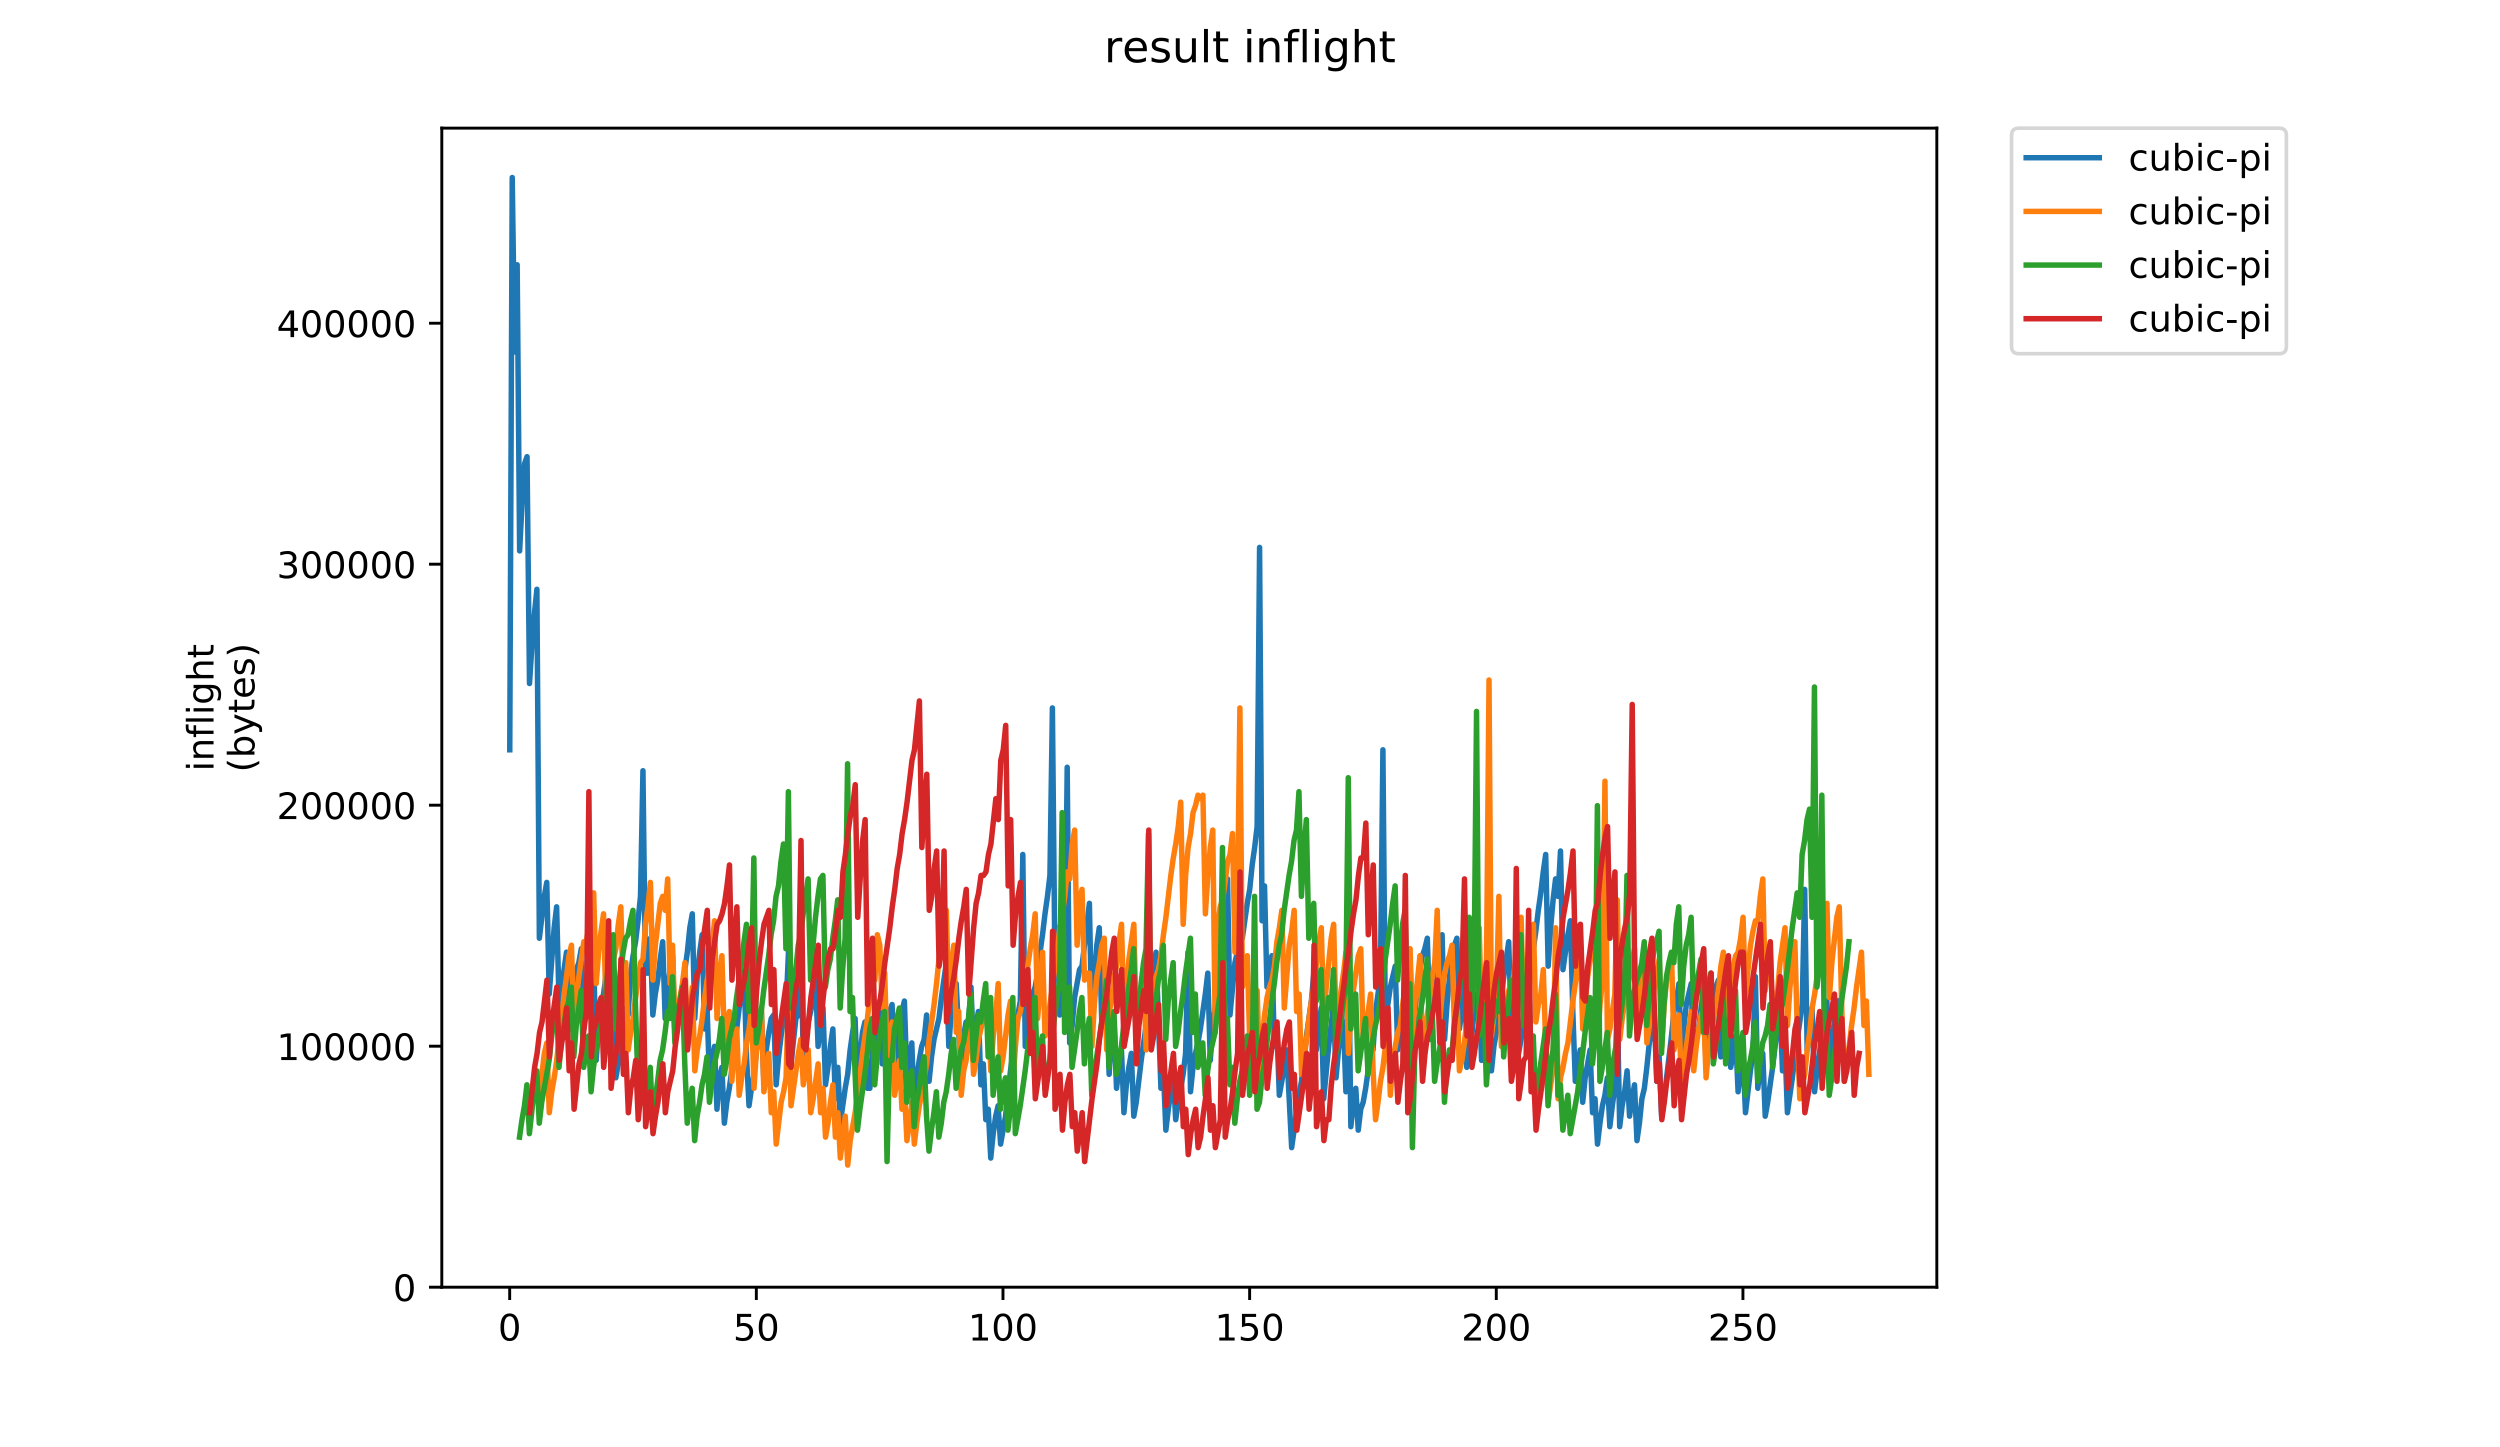<?xml version="1.0" encoding="utf-8" standalone="no"?>
<!DOCTYPE svg PUBLIC "-//W3C//DTD SVG 1.1//EN"
  "http://www.w3.org/Graphics/SVG/1.1/DTD/svg11.dtd">
<!-- Created with matplotlib (https://matplotlib.org/) -->
<svg height="396pt" version="1.1" viewBox="0 0 684 396" width="684pt" xmlns="http://www.w3.org/2000/svg" xmlns:xlink="http://www.w3.org/1999/xlink">
 <defs>
  <style type="text/css">
*{stroke-linecap:butt;stroke-linejoin:round;}
  </style>
 </defs>
 <g id="figure_1">
  <g id="patch_1">
   <path d="M 0 396 
L 684 396 
L 684 0 
L 0 0 
z
" style="fill:#ffffff;"/>
  </g>
  <g id="axes_1">
   <g id="patch_2">
    <path d="M 120.879 352.174 
L 529.913 352.174 
L 529.913 35.062 
L 120.879 35.062 
z
" style="fill:#ffffff;"/>
   </g>
   <g id="matplotlib.axis_1">
    <g id="xtick_1">
     <g id="line2d_1">
      <defs>
       <path d="M 0 0 
L 0 3.5 
" id="m254b271efa" style="stroke:#000000;stroke-width:0.8;"/>
      </defs>
      <g>
       <use style="stroke:#000000;stroke-width:0.8;" x="139.448" xlink:href="#m254b271efa" y="352.174"/>
      </g>
     </g>
     <g id="text_1">
      <!-- 0 -->
      <defs>
       <path d="M 31.781 66.406 
Q 24.172 66.406 20.328 58.906 
Q 16.5 51.422 16.5 36.375 
Q 16.5 21.391 20.328 13.891 
Q 24.172 6.391 31.781 6.391 
Q 39.453 6.391 43.281 13.891 
Q 47.125 21.391 47.125 36.375 
Q 47.125 51.422 43.281 58.906 
Q 39.453 66.406 31.781 66.406 
z
M 31.781 74.219 
Q 44.047 74.219 50.516 64.516 
Q 56.984 54.828 56.984 36.375 
Q 56.984 17.969 50.516 8.266 
Q 44.047 -1.422 31.781 -1.422 
Q 19.531 -1.422 13.062 8.266 
Q 6.594 17.969 6.594 36.375 
Q 6.594 54.828 13.062 64.516 
Q 19.531 74.219 31.781 74.219 
z
" id="DejaVuSans-48"/>
      </defs>
      <g transform="translate(136.267 366.773)scale(0.1 -0.1)">
       <use xlink:href="#DejaVuSans-48"/>
      </g>
     </g>
    </g>
    <g id="xtick_2">
     <g id="line2d_2">
      <g>
       <use style="stroke:#000000;stroke-width:0.8;" x="206.932" xlink:href="#m254b271efa" y="352.174"/>
      </g>
     </g>
     <g id="text_2">
      <!-- 50 -->
      <defs>
       <path d="M 10.797 72.906 
L 49.516 72.906 
L 49.516 64.594 
L 19.828 64.594 
L 19.828 46.734 
Q 21.969 47.469 24.109 47.828 
Q 26.266 48.188 28.422 48.188 
Q 40.625 48.188 47.75 41.5 
Q 54.891 34.812 54.891 23.391 
Q 54.891 11.625 47.562 5.094 
Q 40.234 -1.422 26.906 -1.422 
Q 22.312 -1.422 17.547 -0.641 
Q 12.797 0.141 7.719 1.703 
L 7.719 11.625 
Q 12.109 9.234 16.797 8.062 
Q 21.484 6.891 26.703 6.891 
Q 35.156 6.891 40.078 11.328 
Q 45.016 15.766 45.016 23.391 
Q 45.016 31 40.078 35.438 
Q 35.156 39.891 26.703 39.891 
Q 22.75 39.891 18.812 39.016 
Q 14.891 38.141 10.797 36.281 
z
" id="DejaVuSans-53"/>
      </defs>
      <g transform="translate(200.569 366.773)scale(0.1 -0.1)">
       <use xlink:href="#DejaVuSans-53"/>
       <use x="63.623" xlink:href="#DejaVuSans-48"/>
      </g>
     </g>
    </g>
    <g id="xtick_3">
     <g id="line2d_3">
      <g>
       <use style="stroke:#000000;stroke-width:0.8;" x="274.416" xlink:href="#m254b271efa" y="352.174"/>
      </g>
     </g>
     <g id="text_3">
      <!-- 100 -->
      <defs>
       <path d="M 12.406 8.297 
L 28.516 8.297 
L 28.516 63.922 
L 10.984 60.406 
L 10.984 69.391 
L 28.422 72.906 
L 38.281 72.906 
L 38.281 8.297 
L 54.391 8.297 
L 54.391 0 
L 12.406 0 
z
" id="DejaVuSans-49"/>
      </defs>
      <g transform="translate(264.872 366.773)scale(0.1 -0.1)">
       <use xlink:href="#DejaVuSans-49"/>
       <use x="63.623" xlink:href="#DejaVuSans-48"/>
       <use x="127.246" xlink:href="#DejaVuSans-48"/>
      </g>
     </g>
    </g>
    <g id="xtick_4">
     <g id="line2d_4">
      <g>
       <use style="stroke:#000000;stroke-width:0.8;" x="341.9" xlink:href="#m254b271efa" y="352.174"/>
      </g>
     </g>
     <g id="text_4">
      <!-- 150 -->
      <g transform="translate(332.356 366.773)scale(0.1 -0.1)">
       <use xlink:href="#DejaVuSans-49"/>
       <use x="63.623" xlink:href="#DejaVuSans-53"/>
       <use x="127.246" xlink:href="#DejaVuSans-48"/>
      </g>
     </g>
    </g>
    <g id="xtick_5">
     <g id="line2d_5">
      <g>
       <use style="stroke:#000000;stroke-width:0.8;" x="409.383" xlink:href="#m254b271efa" y="352.174"/>
      </g>
     </g>
     <g id="text_5">
      <!-- 200 -->
      <defs>
       <path d="M 19.188 8.297 
L 53.609 8.297 
L 53.609 0 
L 7.328 0 
L 7.328 8.297 
Q 12.938 14.109 22.625 23.891 
Q 32.328 33.688 34.812 36.531 
Q 39.547 41.844 41.422 45.531 
Q 43.312 49.219 43.312 52.781 
Q 43.312 58.594 39.234 62.25 
Q 35.156 65.922 28.609 65.922 
Q 23.969 65.922 18.812 64.312 
Q 13.672 62.703 7.812 59.422 
L 7.812 69.391 
Q 13.766 71.781 18.938 73 
Q 24.125 74.219 28.422 74.219 
Q 39.75 74.219 46.484 68.547 
Q 53.219 62.891 53.219 53.422 
Q 53.219 48.922 51.531 44.891 
Q 49.859 40.875 45.406 35.406 
Q 44.188 33.984 37.641 27.219 
Q 31.109 20.453 19.188 8.297 
z
" id="DejaVuSans-50"/>
      </defs>
      <g transform="translate(399.84 366.773)scale(0.1 -0.1)">
       <use xlink:href="#DejaVuSans-50"/>
       <use x="63.623" xlink:href="#DejaVuSans-48"/>
       <use x="127.246" xlink:href="#DejaVuSans-48"/>
      </g>
     </g>
    </g>
    <g id="xtick_6">
     <g id="line2d_6">
      <g>
       <use style="stroke:#000000;stroke-width:0.8;" x="476.867" xlink:href="#m254b271efa" y="352.174"/>
      </g>
     </g>
     <g id="text_6">
      <!-- 250 -->
      <g transform="translate(467.324 366.773)scale(0.1 -0.1)">
       <use xlink:href="#DejaVuSans-50"/>
       <use x="63.623" xlink:href="#DejaVuSans-53"/>
       <use x="127.246" xlink:href="#DejaVuSans-48"/>
      </g>
     </g>
    </g>
   </g>
   <g id="matplotlib.axis_2">
    <g id="ytick_1">
     <g id="line2d_7">
      <defs>
       <path d="M 0 0 
L -3.5 0 
" id="m8aad79e1a0" style="stroke:#000000;stroke-width:0.8;"/>
      </defs>
      <g>
       <use style="stroke:#000000;stroke-width:0.8;" x="120.879" xlink:href="#m8aad79e1a0" y="352.174"/>
      </g>
     </g>
     <g id="text_7">
      <!-- 0 -->
      <g transform="translate(107.516 355.973)scale(0.1 -0.1)">
       <use xlink:href="#DejaVuSans-48"/>
      </g>
     </g>
    </g>
    <g id="ytick_2">
     <g id="line2d_8">
      <g>
       <use style="stroke:#000000;stroke-width:0.8;" x="120.879" xlink:href="#m8aad79e1a0" y="286.24"/>
      </g>
     </g>
     <g id="text_8">
      <!-- 100000 -->
      <g transform="translate(75.704 290.039)scale(0.1 -0.1)">
       <use xlink:href="#DejaVuSans-49"/>
       <use x="63.623" xlink:href="#DejaVuSans-48"/>
       <use x="127.246" xlink:href="#DejaVuSans-48"/>
       <use x="190.869" xlink:href="#DejaVuSans-48"/>
       <use x="254.492" xlink:href="#DejaVuSans-48"/>
       <use x="318.115" xlink:href="#DejaVuSans-48"/>
      </g>
     </g>
    </g>
    <g id="ytick_3">
     <g id="line2d_9">
      <g>
       <use style="stroke:#000000;stroke-width:0.8;" x="120.879" xlink:href="#m8aad79e1a0" y="220.306"/>
      </g>
     </g>
     <g id="text_9">
      <!-- 200000 -->
      <g transform="translate(75.704 224.105)scale(0.1 -0.1)">
       <use xlink:href="#DejaVuSans-50"/>
       <use x="63.623" xlink:href="#DejaVuSans-48"/>
       <use x="127.246" xlink:href="#DejaVuSans-48"/>
       <use x="190.869" xlink:href="#DejaVuSans-48"/>
       <use x="254.492" xlink:href="#DejaVuSans-48"/>
       <use x="318.115" xlink:href="#DejaVuSans-48"/>
      </g>
     </g>
    </g>
    <g id="ytick_4">
     <g id="line2d_10">
      <g>
       <use style="stroke:#000000;stroke-width:0.8;" x="120.879" xlink:href="#m8aad79e1a0" y="154.372"/>
      </g>
     </g>
     <g id="text_10">
      <!-- 300000 -->
      <defs>
       <path d="M 40.578 39.312 
Q 47.656 37.797 51.625 33 
Q 55.609 28.219 55.609 21.188 
Q 55.609 10.406 48.188 4.484 
Q 40.766 -1.422 27.094 -1.422 
Q 22.516 -1.422 17.656 -0.516 
Q 12.797 0.391 7.625 2.203 
L 7.625 11.719 
Q 11.719 9.328 16.594 8.109 
Q 21.484 6.891 26.812 6.891 
Q 36.078 6.891 40.938 10.547 
Q 45.797 14.203 45.797 21.188 
Q 45.797 27.641 41.281 31.266 
Q 36.766 34.906 28.719 34.906 
L 20.219 34.906 
L 20.219 43.016 
L 29.109 43.016 
Q 36.375 43.016 40.234 45.922 
Q 44.094 48.828 44.094 54.297 
Q 44.094 59.906 40.109 62.906 
Q 36.141 65.922 28.719 65.922 
Q 24.656 65.922 20.016 65.031 
Q 15.375 64.156 9.812 62.312 
L 9.812 71.094 
Q 15.438 72.656 20.344 73.438 
Q 25.25 74.219 29.594 74.219 
Q 40.828 74.219 47.359 69.109 
Q 53.906 64.016 53.906 55.328 
Q 53.906 49.266 50.438 45.094 
Q 46.969 40.922 40.578 39.312 
z
" id="DejaVuSans-51"/>
      </defs>
      <g transform="translate(75.704 158.171)scale(0.1 -0.1)">
       <use xlink:href="#DejaVuSans-51"/>
       <use x="63.623" xlink:href="#DejaVuSans-48"/>
       <use x="127.246" xlink:href="#DejaVuSans-48"/>
       <use x="190.869" xlink:href="#DejaVuSans-48"/>
       <use x="254.492" xlink:href="#DejaVuSans-48"/>
       <use x="318.115" xlink:href="#DejaVuSans-48"/>
      </g>
     </g>
    </g>
    <g id="ytick_5">
     <g id="line2d_11">
      <g>
       <use style="stroke:#000000;stroke-width:0.8;" x="120.879" xlink:href="#m8aad79e1a0" y="88.438"/>
      </g>
     </g>
     <g id="text_11">
      <!-- 400000 -->
      <defs>
       <path d="M 37.797 64.312 
L 12.891 25.391 
L 37.797 25.391 
z
M 35.203 72.906 
L 47.609 72.906 
L 47.609 25.391 
L 58.016 25.391 
L 58.016 17.188 
L 47.609 17.188 
L 47.609 0 
L 37.797 0 
L 37.797 17.188 
L 4.891 17.188 
L 4.891 26.703 
z
" id="DejaVuSans-52"/>
      </defs>
      <g transform="translate(75.704 92.237)scale(0.1 -0.1)">
       <use xlink:href="#DejaVuSans-52"/>
       <use x="63.623" xlink:href="#DejaVuSans-48"/>
       <use x="127.246" xlink:href="#DejaVuSans-48"/>
       <use x="190.869" xlink:href="#DejaVuSans-48"/>
       <use x="254.492" xlink:href="#DejaVuSans-48"/>
       <use x="318.115" xlink:href="#DejaVuSans-48"/>
      </g>
     </g>
    </g>
    <g id="text_12">
     <!-- inflight -->
     <defs>
      <path d="M 9.422 54.688 
L 18.406 54.688 
L 18.406 0 
L 9.422 0 
z
M 9.422 75.984 
L 18.406 75.984 
L 18.406 64.594 
L 9.422 64.594 
z
" id="DejaVuSans-105"/>
      <path d="M 54.891 33.016 
L 54.891 0 
L 45.906 0 
L 45.906 32.719 
Q 45.906 40.484 42.875 44.328 
Q 39.844 48.188 33.797 48.188 
Q 26.516 48.188 22.312 43.547 
Q 18.109 38.922 18.109 30.906 
L 18.109 0 
L 9.078 0 
L 9.078 54.688 
L 18.109 54.688 
L 18.109 46.188 
Q 21.344 51.125 25.703 53.562 
Q 30.078 56 35.797 56 
Q 45.219 56 50.047 50.172 
Q 54.891 44.344 54.891 33.016 
z
" id="DejaVuSans-110"/>
      <path d="M 37.109 75.984 
L 37.109 68.5 
L 28.516 68.5 
Q 23.688 68.5 21.797 66.547 
Q 19.922 64.594 19.922 59.516 
L 19.922 54.688 
L 34.719 54.688 
L 34.719 47.703 
L 19.922 47.703 
L 19.922 0 
L 10.891 0 
L 10.891 47.703 
L 2.297 47.703 
L 2.297 54.688 
L 10.891 54.688 
L 10.891 58.5 
Q 10.891 67.625 15.141 71.797 
Q 19.391 75.984 28.609 75.984 
z
" id="DejaVuSans-102"/>
      <path d="M 9.422 75.984 
L 18.406 75.984 
L 18.406 0 
L 9.422 0 
z
" id="DejaVuSans-108"/>
      <path d="M 45.406 27.984 
Q 45.406 37.75 41.375 43.109 
Q 37.359 48.484 30.078 48.484 
Q 22.859 48.484 18.828 43.109 
Q 14.797 37.75 14.797 27.984 
Q 14.797 18.266 18.828 12.891 
Q 22.859 7.516 30.078 7.516 
Q 37.359 7.516 41.375 12.891 
Q 45.406 18.266 45.406 27.984 
z
M 54.391 6.781 
Q 54.391 -7.172 48.188 -13.984 
Q 42 -20.797 29.203 -20.797 
Q 24.469 -20.797 20.266 -20.094 
Q 16.062 -19.391 12.109 -17.922 
L 12.109 -9.188 
Q 16.062 -11.328 19.922 -12.344 
Q 23.781 -13.375 27.781 -13.375 
Q 36.625 -13.375 41.016 -8.766 
Q 45.406 -4.156 45.406 5.172 
L 45.406 9.625 
Q 42.625 4.781 38.281 2.391 
Q 33.938 0 27.875 0 
Q 17.828 0 11.672 7.656 
Q 5.516 15.328 5.516 27.984 
Q 5.516 40.672 11.672 48.328 
Q 17.828 56 27.875 56 
Q 33.938 56 38.281 53.609 
Q 42.625 51.219 45.406 46.391 
L 45.406 54.688 
L 54.391 54.688 
z
" id="DejaVuSans-103"/>
      <path d="M 54.891 33.016 
L 54.891 0 
L 45.906 0 
L 45.906 32.719 
Q 45.906 40.484 42.875 44.328 
Q 39.844 48.188 33.797 48.188 
Q 26.516 48.188 22.312 43.547 
Q 18.109 38.922 18.109 30.906 
L 18.109 0 
L 9.078 0 
L 9.078 75.984 
L 18.109 75.984 
L 18.109 46.188 
Q 21.344 51.125 25.703 53.562 
Q 30.078 56 35.797 56 
Q 45.219 56 50.047 50.172 
Q 54.891 44.344 54.891 33.016 
z
" id="DejaVuSans-104"/>
      <path d="M 18.312 70.219 
L 18.312 54.688 
L 36.812 54.688 
L 36.812 47.703 
L 18.312 47.703 
L 18.312 18.016 
Q 18.312 11.328 20.141 9.422 
Q 21.969 7.516 27.594 7.516 
L 36.812 7.516 
L 36.812 0 
L 27.594 0 
Q 17.188 0 13.234 3.875 
Q 9.281 7.766 9.281 18.016 
L 9.281 47.703 
L 2.688 47.703 
L 2.688 54.688 
L 9.281 54.688 
L 9.281 70.219 
z
" id="DejaVuSans-116"/>
     </defs>
     <g transform="translate(58.426 211.018)rotate(-90)scale(0.1 -0.1)">
      <use xlink:href="#DejaVuSans-105"/>
      <use x="27.783" xlink:href="#DejaVuSans-110"/>
      <use x="91.162" xlink:href="#DejaVuSans-102"/>
      <use x="126.367" xlink:href="#DejaVuSans-108"/>
      <use x="154.15" xlink:href="#DejaVuSans-105"/>
      <use x="181.934" xlink:href="#DejaVuSans-103"/>
      <use x="245.41" xlink:href="#DejaVuSans-104"/>
      <use x="308.789" xlink:href="#DejaVuSans-116"/>
     </g>
     <!-- (bytes) -->
     <defs>
      <path d="M 31 75.875 
Q 24.469 64.656 21.281 53.656 
Q 18.109 42.672 18.109 31.391 
Q 18.109 20.125 21.312 9.062 
Q 24.516 -2 31 -13.188 
L 23.188 -13.188 
Q 15.875 -1.703 12.234 9.375 
Q 8.594 20.453 8.594 31.391 
Q 8.594 42.281 12.203 53.312 
Q 15.828 64.359 23.188 75.875 
z
" id="DejaVuSans-40"/>
      <path d="M 48.688 27.297 
Q 48.688 37.203 44.609 42.844 
Q 40.531 48.484 33.406 48.484 
Q 26.266 48.484 22.188 42.844 
Q 18.109 37.203 18.109 27.297 
Q 18.109 17.391 22.188 11.75 
Q 26.266 6.109 33.406 6.109 
Q 40.531 6.109 44.609 11.75 
Q 48.688 17.391 48.688 27.297 
z
M 18.109 46.391 
Q 20.953 51.266 25.266 53.625 
Q 29.594 56 35.594 56 
Q 45.562 56 51.781 48.094 
Q 58.016 40.188 58.016 27.297 
Q 58.016 14.406 51.781 6.484 
Q 45.562 -1.422 35.594 -1.422 
Q 29.594 -1.422 25.266 0.953 
Q 20.953 3.328 18.109 8.203 
L 18.109 0 
L 9.078 0 
L 9.078 75.984 
L 18.109 75.984 
z
" id="DejaVuSans-98"/>
      <path d="M 32.172 -5.078 
Q 28.375 -14.844 24.75 -17.812 
Q 21.141 -20.797 15.094 -20.797 
L 7.906 -20.797 
L 7.906 -13.281 
L 13.188 -13.281 
Q 16.891 -13.281 18.938 -11.516 
Q 21 -9.766 23.484 -3.219 
L 25.094 0.875 
L 2.984 54.688 
L 12.5 54.688 
L 29.594 11.922 
L 46.688 54.688 
L 56.203 54.688 
z
" id="DejaVuSans-121"/>
      <path d="M 56.203 29.594 
L 56.203 25.203 
L 14.891 25.203 
Q 15.484 15.922 20.484 11.062 
Q 25.484 6.203 34.422 6.203 
Q 39.594 6.203 44.453 7.469 
Q 49.312 8.734 54.109 11.281 
L 54.109 2.781 
Q 49.266 0.734 44.188 -0.344 
Q 39.109 -1.422 33.891 -1.422 
Q 20.797 -1.422 13.156 6.188 
Q 5.516 13.812 5.516 26.812 
Q 5.516 40.234 12.766 48.109 
Q 20.016 56 32.328 56 
Q 43.359 56 49.781 48.891 
Q 56.203 41.797 56.203 29.594 
z
M 47.219 32.234 
Q 47.125 39.594 43.094 43.984 
Q 39.062 48.391 32.422 48.391 
Q 24.906 48.391 20.391 44.141 
Q 15.875 39.891 15.188 32.172 
z
" id="DejaVuSans-101"/>
      <path d="M 44.281 53.078 
L 44.281 44.578 
Q 40.484 46.531 36.375 47.5 
Q 32.281 48.484 27.875 48.484 
Q 21.188 48.484 17.844 46.438 
Q 14.5 44.391 14.5 40.281 
Q 14.5 37.156 16.891 35.375 
Q 19.281 33.594 26.516 31.984 
L 29.594 31.297 
Q 39.156 29.25 43.188 25.516 
Q 47.219 21.781 47.219 15.094 
Q 47.219 7.469 41.188 3.016 
Q 35.156 -1.422 24.609 -1.422 
Q 20.219 -1.422 15.453 -0.562 
Q 10.688 0.297 5.422 2 
L 5.422 11.281 
Q 10.406 8.688 15.234 7.391 
Q 20.062 6.109 24.812 6.109 
Q 31.156 6.109 34.562 8.281 
Q 37.984 10.453 37.984 14.406 
Q 37.984 18.062 35.516 20.016 
Q 33.062 21.969 24.703 23.781 
L 21.578 24.516 
Q 13.234 26.266 9.516 29.906 
Q 5.812 33.547 5.812 39.891 
Q 5.812 47.609 11.281 51.797 
Q 16.75 56 26.812 56 
Q 31.781 56 36.172 55.266 
Q 40.578 54.547 44.281 53.078 
z
" id="DejaVuSans-115"/>
      <path d="M 8.016 75.875 
L 15.828 75.875 
Q 23.141 64.359 26.781 53.312 
Q 30.422 42.281 30.422 31.391 
Q 30.422 20.453 26.781 9.375 
Q 23.141 -1.703 15.828 -13.188 
L 8.016 -13.188 
Q 14.5 -2 17.703 9.062 
Q 20.906 20.125 20.906 31.391 
Q 20.906 42.672 17.703 53.656 
Q 14.5 64.656 8.016 75.875 
z
" id="DejaVuSans-41"/>
     </defs>
     <g transform="translate(69.624 211.295)rotate(-90)scale(0.1 -0.1)">
      <use xlink:href="#DejaVuSans-40"/>
      <use x="39.014" xlink:href="#DejaVuSans-98"/>
      <use x="102.49" xlink:href="#DejaVuSans-121"/>
      <use x="161.67" xlink:href="#DejaVuSans-116"/>
      <use x="200.879" xlink:href="#DejaVuSans-101"/>
      <use x="262.402" xlink:href="#DejaVuSans-115"/>
      <use x="314.502" xlink:href="#DejaVuSans-41"/>
     </g>
    </g>
   </g>
   <g id="line2d_12">
    <path clip-path="url(#pcd0cb5d62e)" d="M 139.471 205.147 
L 140.146 48.572 
L 140.821 96.308 
L 141.496 72.44 
L 142.17 150.727 
L 142.845 137.361 
L 143.52 126.859 
L 144.195 124.95 
L 144.87 187.007 
L 145.545 176.505 
L 146.219 167.912 
L 146.894 161.229 
L 147.569 256.702 
L 148.919 245.245 
L 149.594 241.426 
L 150.268 271.977 
L 151.618 253.838 
L 152.293 248.109 
L 152.968 274.842 
L 154.992 260.521 
L 155.667 281.525 
L 156.342 273.887 
L 157.017 270.068 
L 157.692 265.294 
L 158.367 263.385 
L 159.041 259.566 
L 159.716 281.525 
L 161.066 267.204 
L 161.741 263.385 
L 162.416 261.475 
L 163.09 290.117 
L 163.765 281.525 
L 166.465 262.43 
L 167.139 282.479 
L 167.814 276.751 
L 168.489 294.891 
L 169.164 291.072 
L 170.514 281.525 
L 171.188 275.796 
L 171.863 277.706 
L 172.538 266.249 
L 173.213 261.475 
L 173.888 257.656 
L 174.563 251.928 
L 175.237 245.245 
L 175.912 210.875 
L 176.587 266.249 
L 177.262 266.249 
L 177.937 256.702 
L 178.612 277.706 
L 179.287 271.977 
L 179.961 268.158 
L 180.636 262.43 
L 181.311 257.656 
L 181.986 278.66 
L 182.661 271.023 
L 183.336 265.294 
L 184.01 261.475 
L 184.685 284.389 
L 185.36 280.57 
L 186.035 274.842 
L 188.059 260.521 
L 188.734 253.838 
L 189.409 250.019 
L 190.084 278.66 
L 190.759 267.204 
L 191.434 260.521 
L 192.108 255.747 
L 192.783 281.525 
L 193.458 275.796 
L 194.133 295.845 
L 194.808 290.117 
L 195.483 286.298 
L 196.157 303.483 
L 196.832 294.891 
L 197.507 292.027 
L 198.182 307.302 
L 198.857 301.574 
L 199.532 297.755 
L 200.207 292.981 
L 202.231 275.796 
L 203.581 266.249 
L 204.256 289.162 
L 204.93 302.529 
L 205.605 297.755 
L 206.28 293.936 
L 207.63 281.525 
L 208.305 276.751 
L 208.979 295.845 
L 209.654 287.253 
L 210.329 282.479 
L 211.004 278.66 
L 211.679 277.706 
L 212.354 296.8 
L 213.028 289.162 
L 213.703 283.434 
L 214.378 278.66 
L 215.053 275.796 
L 215.728 260.521 
L 216.403 291.072 
L 217.752 278.66 
L 218.427 277.706 
L 219.102 257.656 
L 219.777 289.162 
L 221.127 279.615 
L 221.801 276.751 
L 222.476 272.932 
L 223.151 268.158 
L 223.826 286.298 
L 224.501 280.57 
L 225.176 275.796 
L 225.85 296.8 
L 226.525 292.027 
L 227.2 286.298 
L 227.875 281.525 
L 228.55 300.619 
L 229.225 292.027 
L 229.899 307.302 
L 231.249 297.755 
L 231.924 293.936 
L 232.599 287.253 
L 233.274 282.479 
L 233.948 278.66 
L 234.623 297.755 
L 235.298 289.162 
L 235.973 282.479 
L 236.648 279.615 
L 237.323 297.755 
L 237.997 297.755 
L 238.672 288.208 
L 239.347 283.434 
L 240.022 277.706 
L 240.697 273.887 
L 241.372 291.072 
L 242.046 284.389 
L 242.721 279.615 
L 243.396 276.751 
L 244.071 274.842 
L 244.746 293.936 
L 246.096 281.525 
L 246.77 276.751 
L 247.445 273.887 
L 248.12 294.891 
L 249.47 285.343 
L 250.145 304.438 
L 250.819 294.891 
L 251.494 290.117 
L 252.169 286.298 
L 252.844 284.389 
L 253.519 277.706 
L 254.194 295.845 
L 254.868 289.162 
L 255.543 284.389 
L 256.893 278.66 
L 257.568 272.932 
L 258.917 263.385 
L 259.592 286.298 
L 260.267 276.751 
L 260.942 271.977 
L 261.617 269.113 
L 262.292 282.479 
L 262.966 291.072 
L 263.641 283.434 
L 264.316 279.615 
L 264.991 279.615 
L 265.666 270.068 
L 266.341 288.208 
L 267.016 280.57 
L 267.69 276.751 
L 268.365 296.8 
L 269.04 291.072 
L 269.715 306.347 
L 270.39 303.483 
L 271.065 316.849 
L 271.739 310.166 
L 272.414 305.393 
L 273.089 302.529 
L 273.764 313.03 
L 275.114 305.393 
L 276.463 292.981 
L 277.813 283.434 
L 278.488 277.706 
L 279.163 273.887 
L 279.837 233.788 
L 280.512 286.298 
L 281.862 273.887 
L 283.212 270.068 
L 283.886 266.249 
L 284.561 260.521 
L 285.236 255.747 
L 285.911 250.019 
L 286.586 245.245 
L 287.261 239.517 
L 287.936 193.69 
L 288.61 262.43 
L 289.285 253.838 
L 289.96 277.706 
L 290.635 273.887 
L 291.31 271.023 
L 291.985 209.92 
L 292.659 285.343 
L 293.334 280.57 
L 294.009 272.932 
L 295.359 265.294 
L 296.034 264.34 
L 298.058 247.154 
L 298.733 281.525 
L 299.408 267.204 
L 300.083 258.611 
L 300.757 253.838 
L 301.432 279.615 
L 302.107 274.842 
L 302.782 272.932 
L 303.457 293.936 
L 304.132 283.434 
L 304.806 279.615 
L 305.481 297.755 
L 306.156 292.027 
L 306.831 287.253 
L 307.506 304.438 
L 308.181 296.8 
L 308.855 292.027 
L 309.53 288.208 
L 310.205 305.393 
L 310.88 301.574 
L 312.23 290.117 
L 314.254 275.796 
L 314.929 270.068 
L 316.279 260.521 
L 317.628 297.755 
L 318.303 292.981 
L 318.978 309.212 
L 319.653 303.483 
L 321.003 293.936 
L 321.677 306.347 
L 322.352 301.574 
L 323.702 293.936 
L 324.377 288.208 
L 325.052 260.521 
L 325.726 298.71 
L 326.401 292.027 
L 327.076 288.208 
L 327.751 285.343 
L 328.426 281.525 
L 329.775 271.977 
L 330.45 266.249 
L 331.125 290.117 
L 331.8 280.57 
L 332.475 275.796 
L 333.15 269.113 
L 333.825 265.294 
L 334.499 264.34 
L 335.174 260.521 
L 335.849 240.471 
L 336.524 277.706 
L 337.874 263.385 
L 338.548 260.521 
L 339.223 256.702 
L 339.898 256.702 
L 341.248 247.154 
L 341.923 243.336 
L 342.597 236.653 
L 343.272 231.879 
L 343.947 226.151 
L 344.622 149.773 
L 345.297 251.928 
L 345.972 242.381 
L 346.646 270.068 
L 347.321 264.34 
L 347.996 261.475 
L 348.671 286.298 
L 349.346 281.525 
L 350.021 299.664 
L 351.37 292.027 
L 352.045 287.253 
L 353.395 313.985 
L 355.419 299.664 
L 356.094 295.845 
L 357.444 283.434 
L 358.794 273.887 
L 359.468 266.249 
L 360.143 287.253 
L 360.818 280.57 
L 361.493 275.796 
L 362.168 300.619 
L 363.517 286.298 
L 364.867 274.842 
L 365.542 294.891 
L 366.217 287.253 
L 366.892 281.525 
L 367.566 279.615 
L 368.241 298.71 
L 368.916 255.747 
L 369.591 308.257 
L 370.266 301.574 
L 370.941 297.755 
L 371.615 309.212 
L 372.29 303.483 
L 372.965 301.574 
L 373.64 297.755 
L 374.315 292.981 
L 374.99 287.253 
L 375.664 287.253 
L 376.339 276.751 
L 377.689 267.204 
L 378.364 205.147 
L 379.039 281.525 
L 379.714 274.842 
L 380.388 270.068 
L 381.738 264.34 
L 382.413 287.253 
L 384.437 272.932 
L 385.112 266.249 
L 385.787 262.43 
L 386.462 287.253 
L 387.137 276.751 
L 387.812 270.068 
L 388.486 265.294 
L 389.161 261.475 
L 389.836 259.566 
L 390.511 256.702 
L 391.186 278.66 
L 391.861 271.023 
L 393.21 259.566 
L 394.56 255.747 
L 395.235 284.389 
L 395.91 274.842 
L 396.584 267.204 
L 397.259 261.475 
L 397.934 258.611 
L 398.609 256.702 
L 399.284 281.525 
L 399.959 276.751 
L 400.634 254.792 
L 401.308 292.027 
L 401.983 289.162 
L 402.658 283.434 
L 403.333 276.751 
L 404.008 273.887 
L 404.683 269.113 
L 405.357 290.117 
L 406.032 280.57 
L 406.707 275.796 
L 407.382 253.838 
L 408.057 292.981 
L 408.732 286.298 
L 409.406 282.479 
L 410.756 272.932 
L 411.431 267.204 
L 412.781 257.656 
L 413.455 279.615 
L 414.13 271.023 
L 414.805 266.249 
L 415.48 288.208 
L 416.155 284.389 
L 416.83 278.66 
L 420.204 254.792 
L 420.879 249.064 
L 421.553 244.29 
L 422.228 238.562 
L 422.903 233.788 
L 423.578 264.34 
L 424.253 253.838 
L 424.928 246.2 
L 425.603 240.471 
L 426.277 245.245 
L 426.952 232.834 
L 427.627 265.294 
L 428.977 255.747 
L 429.652 251.928 
L 430.326 276.751 
L 431.001 295.845 
L 431.676 291.072 
L 432.351 287.253 
L 433.026 301.574 
L 433.701 294.891 
L 435.05 287.253 
L 435.725 304.438 
L 436.4 300.619 
L 437.075 313.03 
L 437.75 307.302 
L 438.424 302.529 
L 439.099 299.664 
L 439.774 294.891 
L 440.449 308.257 
L 441.124 302.529 
L 441.799 297.755 
L 442.473 273.887 
L 443.148 308.257 
L 443.823 302.529 
L 444.498 298.71 
L 445.173 292.981 
L 445.848 305.393 
L 446.523 300.619 
L 447.197 296.8 
L 447.872 312.076 
L 448.547 307.302 
L 449.222 300.619 
L 449.897 297.755 
L 450.572 292.027 
L 451.246 285.343 
L 451.921 281.525 
L 452.596 276.751 
L 453.271 295.845 
L 453.946 289.162 
L 454.621 305.393 
L 455.295 300.619 
L 457.32 283.434 
L 457.995 276.751 
L 458.67 273.887 
L 459.344 269.113 
L 460.019 288.208 
L 461.369 274.842 
L 462.719 269.113 
L 463.393 290.117 
L 464.068 284.389 
L 464.743 281.525 
L 465.418 275.796 
L 466.093 271.023 
L 466.768 291.072 
L 467.443 283.434 
L 468.117 277.706 
L 469.467 270.068 
L 470.142 268.158 
L 470.817 289.162 
L 471.492 284.389 
L 472.166 274.842 
L 472.841 270.068 
L 473.516 292.027 
L 474.191 288.208 
L 474.866 283.434 
L 475.541 298.71 
L 476.215 292.981 
L 476.89 289.162 
L 477.565 304.438 
L 478.915 292.981 
L 479.59 288.208 
L 480.264 267.204 
L 480.939 297.755 
L 481.614 292.027 
L 482.289 288.208 
L 482.964 305.393 
L 483.639 301.574 
L 484.988 292.027 
L 486.338 280.57 
L 487.013 275.796 
L 487.688 292.981 
L 488.362 286.298 
L 489.037 304.438 
L 490.387 294.891 
L 491.062 289.162 
L 493.086 274.842 
L 493.761 243.336 
L 494.436 287.253 
L 495.111 279.615 
L 495.786 275.796 
L 496.461 298.71 
L 497.135 292.981 
L 497.81 288.208 
L 498.485 281.525 
L 499.16 278.66 
L 499.835 273.887 
L 500.51 292.981 
L 501.184 285.343 
L 501.859 279.615 
L 502.534 275.796 
L 503.209 273.887 
L 503.209 273.887 
" style="fill:none;stroke:#1f77b4;stroke-linecap:square;stroke-width:1.5;"/>
   </g>
   <g id="line2d_13">
    <path clip-path="url(#pcd0cb5d62e)" d="M 147.583 299.664 
L 148.932 288.208 
L 149.607 285.343 
L 150.282 304.438 
L 150.957 298.71 
L 151.632 294.891 
L 152.306 290.117 
L 153.656 278.66 
L 154.331 271.977 
L 155.006 267.204 
L 155.681 261.475 
L 156.356 258.611 
L 157.03 282.479 
L 157.705 272.932 
L 158.38 267.204 
L 159.73 257.656 
L 160.405 257.656 
L 161.754 250.019 
L 162.429 244.29 
L 163.104 269.113 
L 163.779 260.521 
L 164.454 254.792 
L 165.128 250.019 
L 165.803 275.796 
L 166.478 271.023 
L 167.153 267.204 
L 167.828 262.43 
L 168.503 259.566 
L 169.177 252.883 
L 169.852 248.109 
L 170.527 271.977 
L 171.202 263.385 
L 171.877 287.253 
L 172.552 282.479 
L 173.226 278.66 
L 173.901 272.932 
L 175.251 263.385 
L 175.926 262.43 
L 176.601 252.883 
L 177.276 248.109 
L 177.95 241.426 
L 178.625 268.158 
L 179.3 258.611 
L 180.65 247.154 
L 181.325 245.245 
L 181.999 249.064 
L 182.674 240.471 
L 183.349 269.113 
L 184.024 258.611 
L 184.699 282.479 
L 185.374 278.66 
L 186.048 272.932 
L 186.723 269.113 
L 187.398 263.385 
L 188.073 286.298 
L 189.423 270.068 
L 190.097 292.981 
L 190.772 287.253 
L 191.447 283.434 
L 192.122 278.66 
L 192.797 272.932 
L 193.472 268.158 
L 194.146 264.34 
L 194.821 258.611 
L 195.496 251.928 
L 196.171 278.66 
L 196.846 267.204 
L 197.521 261.475 
L 198.195 285.343 
L 198.87 280.57 
L 199.545 276.751 
L 200.22 295.845 
L 200.895 287.253 
L 201.57 281.525 
L 202.245 299.664 
L 202.919 294.891 
L 203.594 291.072 
L 204.269 285.343 
L 204.944 281.525 
L 205.619 275.796 
L 206.294 297.755 
L 206.968 287.253 
L 207.643 282.479 
L 208.318 275.796 
L 208.993 298.71 
L 209.668 293.936 
L 210.343 288.208 
L 211.017 304.438 
L 211.692 298.71 
L 212.367 313.03 
L 213.717 301.574 
L 214.392 298.71 
L 215.066 294.891 
L 215.741 271.023 
L 216.416 302.529 
L 218.441 288.208 
L 219.115 284.389 
L 219.79 296.8 
L 221.14 287.253 
L 221.815 304.438 
L 222.49 300.619 
L 223.839 291.072 
L 224.514 304.438 
L 225.189 297.755 
L 225.864 311.121 
L 226.539 307.302 
L 227.214 301.574 
L 227.888 296.8 
L 228.563 311.121 
L 229.238 304.438 
L 229.913 316.849 
L 231.263 305.393 
L 231.937 318.759 
L 232.612 312.076 
L 233.962 304.438 
L 234.637 299.664 
L 235.986 288.208 
L 237.336 278.66 
L 238.011 271.977 
L 238.686 268.158 
L 239.361 268.158 
L 240.035 255.747 
L 240.71 258.611 
L 241.385 275.796 
L 242.06 266.249 
L 242.735 290.117 
L 243.41 282.479 
L 244.085 279.615 
L 244.759 299.664 
L 246.109 290.117 
L 246.784 303.483 
L 247.459 298.71 
L 248.134 312.076 
L 248.808 307.302 
L 249.483 301.574 
L 250.158 313.03 
L 250.833 307.302 
L 251.508 302.529 
L 252.183 299.664 
L 252.857 294.891 
L 253.532 291.072 
L 254.207 284.389 
L 255.557 274.842 
L 256.232 269.113 
L 256.906 262.43 
L 257.581 259.566 
L 258.256 254.792 
L 258.931 249.064 
L 259.606 275.796 
L 260.281 264.34 
L 260.955 258.611 
L 261.63 282.479 
L 262.305 276.751 
L 262.98 299.664 
L 263.655 292.981 
L 264.33 290.117 
L 265.679 278.66 
L 266.354 293.936 
L 267.029 290.117 
L 267.704 284.389 
L 269.054 278.66 
L 269.728 273.887 
L 270.403 275.796 
L 271.078 292.981 
L 271.753 283.434 
L 272.428 277.706 
L 273.103 269.113 
L 273.777 292.981 
L 274.452 289.162 
L 275.802 277.706 
L 276.477 273.887 
L 277.152 295.845 
L 277.826 286.298 
L 278.501 278.66 
L 279.176 276.751 
L 280.526 269.113 
L 281.875 259.566 
L 282.55 255.747 
L 283.225 250.019 
L 283.9 278.66 
L 285.25 260.521 
L 285.924 283.434 
L 286.599 280.57 
L 287.274 274.842 
L 287.949 270.068 
L 288.624 264.34 
L 289.299 259.566 
L 289.974 253.838 
L 290.648 250.019 
L 291.323 245.245 
L 291.998 238.562 
L 292.673 240.471 
L 293.348 230.924 
L 294.023 227.105 
L 294.697 258.611 
L 295.372 246.2 
L 296.047 243.336 
L 296.722 268.158 
L 297.397 266.249 
L 298.072 266.249 
L 298.746 286.298 
L 299.421 274.842 
L 300.096 267.204 
L 300.771 263.385 
L 301.446 258.611 
L 302.121 256.702 
L 302.795 287.253 
L 303.47 276.751 
L 304.145 273.887 
L 304.82 267.204 
L 305.495 264.34 
L 306.17 257.656 
L 306.844 252.883 
L 307.519 278.66 
L 308.869 262.43 
L 310.219 252.883 
L 310.894 280.57 
L 311.568 274.842 
L 312.243 271.023 
L 312.918 266.249 
L 313.593 287.253 
L 314.268 279.615 
L 314.943 273.887 
L 315.617 269.113 
L 316.967 265.294 
L 317.642 261.475 
L 318.317 255.747 
L 318.992 250.973 
L 320.341 239.517 
L 321.016 234.743 
L 321.691 230.924 
L 322.366 226.151 
L 323.041 219.467 
L 323.715 252.883 
L 324.39 239.517 
L 325.065 231.879 
L 325.74 228.06 
L 326.415 222.332 
L 327.09 220.422 
L 327.764 217.558 
L 328.439 218.513 
L 329.114 217.558 
L 329.789 250.019 
L 330.464 239.517 
L 331.139 231.879 
L 331.813 227.105 
L 332.488 282.479 
L 333.163 253.838 
L 333.838 248.109 
L 334.513 246.2 
L 335.188 241.426 
L 335.863 235.698 
L 336.537 233.788 
L 337.212 228.06 
L 337.887 260.521 
L 338.562 249.064 
L 339.237 193.69 
L 339.912 270.068 
L 340.586 264.34 
L 341.261 261.475 
L 341.936 285.343 
L 343.286 277.706 
L 343.961 271.023 
L 344.635 294.891 
L 345.31 284.389 
L 345.985 277.706 
L 346.66 272.932 
L 347.335 270.068 
L 348.01 268.158 
L 348.684 264.34 
L 349.359 257.656 
L 350.034 253.838 
L 350.709 249.064 
L 351.384 275.796 
L 352.733 258.611 
L 353.408 254.792 
L 354.083 249.064 
L 354.758 276.751 
L 355.433 271.977 
L 356.108 293.936 
L 356.783 290.117 
L 358.132 278.66 
L 358.807 273.887 
L 359.482 270.068 
L 360.832 257.656 
L 361.506 253.838 
L 362.181 278.66 
L 362.856 270.068 
L 364.206 256.702 
L 364.881 252.883 
L 365.555 280.57 
L 367.58 266.249 
L 368.255 260.521 
L 368.93 288.208 
L 369.604 277.706 
L 370.279 271.023 
L 371.629 261.475 
L 372.304 259.566 
L 372.979 285.343 
L 373.653 281.525 
L 375.003 271.977 
L 375.678 292.981 
L 376.353 306.347 
L 377.028 301.574 
L 377.703 295.845 
L 378.377 292.027 
L 379.052 286.298 
L 379.727 281.525 
L 380.402 299.664 
L 381.077 290.117 
L 382.426 282.479 
L 383.101 280.57 
L 383.776 274.842 
L 384.451 270.068 
L 385.126 264.34 
L 385.801 259.566 
L 386.475 284.389 
L 387.15 273.887 
L 387.825 268.158 
L 388.5 261.475 
L 389.175 287.253 
L 391.199 272.932 
L 391.874 267.204 
L 392.549 263.385 
L 393.224 249.064 
L 393.899 279.615 
L 394.573 271.977 
L 395.248 266.249 
L 395.923 263.385 
L 396.598 261.475 
L 397.273 258.611 
L 397.948 282.479 
L 398.622 272.932 
L 399.297 292.981 
L 399.972 290.117 
L 400.647 285.343 
L 401.322 279.615 
L 401.997 274.842 
L 402.672 269.113 
L 403.346 265.294 
L 404.696 253.838 
L 405.371 278.66 
L 406.046 269.113 
L 406.721 262.43 
L 407.395 186.052 
L 408.07 283.434 
L 408.745 277.706 
L 409.42 272.932 
L 410.095 245.245 
L 410.77 286.298 
L 411.444 280.57 
L 412.794 271.023 
L 414.144 267.204 
L 415.493 255.747 
L 416.168 250.973 
L 416.843 275.796 
L 417.518 266.249 
L 418.193 260.521 
L 418.868 255.747 
L 419.542 252.883 
L 420.217 279.615 
L 420.892 274.842 
L 421.567 271.977 
L 422.242 265.294 
L 422.917 286.298 
L 423.592 301.574 
L 424.941 292.027 
L 425.616 253.838 
L 426.291 300.619 
L 426.966 294.891 
L 427.641 292.027 
L 428.315 288.208 
L 428.99 285.343 
L 430.34 273.887 
L 431.015 269.113 
L 431.69 263.385 
L 432.364 258.611 
L 433.039 281.525 
L 434.389 267.204 
L 435.064 262.43 
L 435.739 260.521 
L 436.413 259.566 
L 437.088 285.343 
L 437.763 274.842 
L 438.438 268.158 
L 439.113 213.739 
L 439.788 284.389 
L 440.462 281.525 
L 441.812 271.977 
L 442.487 246.2 
L 443.162 284.389 
L 443.837 278.66 
L 444.512 273.887 
L 445.186 270.068 
L 445.861 267.204 
L 447.211 259.566 
L 447.886 282.479 
L 448.561 272.932 
L 449.235 266.249 
L 449.91 261.475 
L 450.585 285.343 
L 451.26 280.57 
L 451.935 276.751 
L 452.61 270.068 
L 453.959 262.43 
L 454.634 286.298 
L 455.309 274.842 
L 455.984 268.158 
L 456.659 264.34 
L 457.333 261.475 
L 458.008 287.253 
L 458.683 281.525 
L 459.358 277.706 
L 460.033 296.8 
L 460.708 292.981 
L 461.382 286.298 
L 462.732 276.751 
L 463.407 292.981 
L 464.082 286.298 
L 464.757 281.525 
L 465.431 277.706 
L 466.106 275.796 
L 466.781 294.891 
L 467.456 287.253 
L 468.131 283.434 
L 468.806 278.66 
L 470.155 271.023 
L 470.83 264.34 
L 471.505 260.521 
L 472.18 281.525 
L 472.855 273.887 
L 473.53 268.158 
L 474.204 264.34 
L 474.879 261.475 
L 475.554 260.521 
L 476.229 256.702 
L 476.904 250.973 
L 477.579 273.887 
L 478.253 265.294 
L 478.928 258.611 
L 479.603 254.792 
L 480.278 251.928 
L 480.953 251.928 
L 481.628 245.245 
L 482.302 240.471 
L 482.977 271.023 
L 483.652 260.521 
L 484.327 260.521 
L 485.002 277.706 
L 485.677 272.932 
L 486.351 271.023 
L 487.026 263.385 
L 488.376 253.838 
L 489.051 280.57 
L 489.726 270.068 
L 491.075 257.656 
L 491.75 282.479 
L 492.425 300.619 
L 493.1 296.8 
L 493.775 293.936 
L 494.45 287.253 
L 495.124 282.479 
L 495.799 275.796 
L 496.474 271.977 
L 497.149 267.204 
L 497.824 261.475 
L 499.848 247.154 
L 500.523 272.932 
L 501.198 263.385 
L 502.548 250.973 
L 503.222 248.109 
L 503.897 275.796 
L 504.572 295.845 
L 505.922 286.298 
L 506.597 280.57 
L 507.271 275.796 
L 507.946 270.068 
L 509.296 260.521 
L 509.971 280.57 
L 510.646 273.887 
L 511.32 293.936 
L 511.32 293.936 
" style="fill:none;stroke:#ff7f0e;stroke-linecap:square;stroke-width:1.5;"/>
   </g>
   <g id="line2d_14">
    <path clip-path="url(#pcd0cb5d62e)" d="M 142.142 311.121 
L 142.817 306.347 
L 143.492 302.529 
L 144.167 296.8 
L 144.841 310.166 
L 146.191 297.755 
L 146.866 292.981 
L 147.541 307.302 
L 148.216 301.574 
L 150.24 290.117 
L 151.59 277.706 
L 152.265 273.887 
L 152.939 292.027 
L 153.614 284.389 
L 154.289 280.57 
L 154.964 275.796 
L 155.639 273.887 
L 156.314 270.068 
L 156.989 289.162 
L 157.663 280.57 
L 159.013 271.023 
L 159.688 292.027 
L 160.363 288.208 
L 161.038 283.434 
L 161.712 298.71 
L 162.387 292.027 
L 163.062 287.253 
L 163.737 283.434 
L 164.412 280.57 
L 165.087 276.751 
L 165.761 271.023 
L 166.436 264.34 
L 167.111 261.475 
L 167.786 255.747 
L 168.461 281.525 
L 169.136 271.977 
L 169.81 265.294 
L 170.485 260.521 
L 171.16 256.702 
L 171.835 255.747 
L 172.51 251.928 
L 173.185 249.064 
L 173.859 274.842 
L 174.534 295.845 
L 175.209 291.072 
L 175.884 283.434 
L 176.559 302.529 
L 177.234 296.8 
L 177.909 292.027 
L 178.583 307.302 
L 179.258 300.619 
L 179.933 295.845 
L 180.608 290.117 
L 181.283 287.253 
L 181.958 282.479 
L 182.632 276.751 
L 183.307 278.66 
L 183.982 267.204 
L 184.657 285.343 
L 185.332 277.706 
L 186.681 270.068 
L 187.356 291.072 
L 188.031 307.302 
L 188.706 301.574 
L 189.381 297.755 
L 190.056 312.076 
L 190.73 305.393 
L 191.405 301.574 
L 192.08 296.8 
L 192.755 293.936 
L 193.43 289.162 
L 194.105 301.574 
L 194.779 295.845 
L 195.454 291.072 
L 196.129 288.208 
L 196.804 284.389 
L 197.479 278.66 
L 198.154 293.936 
L 198.828 290.117 
L 199.503 284.389 
L 200.853 278.66 
L 201.528 272.932 
L 202.878 263.385 
L 203.552 257.656 
L 204.227 252.883 
L 204.902 276.751 
L 205.577 269.113 
L 206.252 234.743 
L 206.927 285.343 
L 207.601 281.525 
L 208.276 276.751 
L 208.951 271.023 
L 210.301 261.475 
L 210.976 255.747 
L 211.65 251.928 
L 212.325 245.245 
L 213 242.381 
L 213.675 235.698 
L 214.35 230.924 
L 215.025 259.566 
L 215.699 216.603 
L 216.374 275.796 
L 217.049 270.068 
L 217.724 265.294 
L 218.399 258.611 
L 219.074 255.747 
L 219.748 250.019 
L 221.098 240.471 
L 221.773 268.158 
L 222.448 258.611 
L 223.123 250.973 
L 223.798 245.245 
L 224.472 240.471 
L 225.147 239.517 
L 225.822 270.068 
L 226.497 265.294 
L 227.172 262.43 
L 227.847 256.702 
L 228.521 251.928 
L 229.196 246.2 
L 229.871 275.796 
L 230.546 265.294 
L 231.221 256.702 
L 231.896 208.966 
L 232.57 276.751 
L 233.245 272.932 
L 233.92 292.981 
L 234.595 309.212 
L 235.27 303.483 
L 236.619 293.936 
L 237.294 288.208 
L 237.969 281.525 
L 238.644 278.66 
L 239.319 296.8 
L 239.994 289.162 
L 240.668 283.434 
L 241.343 279.615 
L 242.018 276.751 
L 242.693 317.804 
L 243.368 290.117 
L 244.043 290.117 
L 244.718 281.525 
L 246.067 275.796 
L 246.742 292.027 
L 247.417 285.343 
L 248.092 301.574 
L 248.767 295.845 
L 249.441 292.981 
L 250.116 308.257 
L 250.791 301.574 
L 251.466 297.755 
L 252.141 292.981 
L 252.816 289.162 
L 253.49 305.393 
L 254.165 314.94 
L 254.84 309.212 
L 255.515 304.438 
L 256.19 298.71 
L 256.865 311.121 
L 257.539 307.302 
L 258.214 301.574 
L 258.889 298.71 
L 259.564 293.936 
L 260.239 288.208 
L 260.914 284.389 
L 261.588 297.755 
L 262.263 292.027 
L 262.938 287.253 
L 263.613 285.343 
L 264.288 281.525 
L 264.963 278.66 
L 265.637 271.977 
L 266.312 290.117 
L 267.662 277.706 
L 268.337 279.615 
L 269.012 273.887 
L 269.687 269.113 
L 270.361 289.162 
L 271.036 272.932 
L 271.711 299.664 
L 272.386 293.936 
L 273.061 289.162 
L 273.736 303.483 
L 274.41 297.755 
L 275.085 294.891 
L 275.76 309.212 
L 276.435 303.483 
L 277.11 272.932 
L 277.785 310.166 
L 279.134 302.529 
L 280.484 292.981 
L 281.159 287.253 
L 283.183 272.932 
L 283.858 294.891 
L 284.533 286.298 
L 285.208 283.434 
L 285.883 297.755 
L 287.232 290.117 
L 288.582 277.706 
L 289.932 268.158 
L 290.607 222.332 
L 291.281 282.479 
L 292.631 270.068 
L 293.306 292.027 
L 294.656 282.479 
L 295.33 276.751 
L 296.005 272.932 
L 296.68 291.072 
L 297.355 283.434 
L 298.03 278.66 
L 298.705 299.664 
L 299.379 293.936 
L 302.079 274.842 
L 302.754 268.158 
L 303.428 292.027 
L 304.103 283.434 
L 304.778 276.751 
L 305.453 293.936 
L 306.128 291.072 
L 306.803 286.298 
L 308.152 274.842 
L 309.502 265.294 
L 310.177 259.566 
L 310.852 284.389 
L 312.201 269.113 
L 312.876 263.385 
L 313.551 259.566 
L 314.226 228.06 
L 314.901 280.57 
L 315.576 278.66 
L 316.25 273.887 
L 316.925 268.158 
L 317.6 265.294 
L 318.275 258.611 
L 318.95 284.389 
L 319.625 273.887 
L 320.299 268.158 
L 320.974 263.385 
L 321.649 286.298 
L 322.324 282.479 
L 322.999 276.751 
L 323.674 271.977 
L 324.348 266.249 
L 325.698 256.702 
L 326.373 282.479 
L 327.048 271.977 
L 327.723 292.027 
L 328.397 290.117 
L 329.072 285.343 
L 329.747 299.664 
L 330.422 292.981 
L 331.097 288.208 
L 332.446 282.479 
L 333.121 276.751 
L 333.796 271.977 
L 334.471 231.879 
L 335.146 285.343 
L 335.821 278.66 
L 336.496 296.8 
L 337.17 292.027 
L 337.845 307.302 
L 338.52 300.619 
L 339.195 295.845 
L 339.87 292.981 
L 340.545 289.162 
L 341.219 283.434 
L 341.894 299.664 
L 342.569 292.981 
L 343.244 245.245 
L 343.919 303.483 
L 344.594 301.574 
L 345.268 294.891 
L 345.943 291.072 
L 347.968 273.887 
L 348.643 269.113 
L 349.317 263.385 
L 349.992 258.611 
L 350.667 255.747 
L 351.342 249.064 
L 352.692 239.517 
L 353.366 235.698 
L 354.041 229.969 
L 354.716 227.105 
L 355.391 216.603 
L 356.066 245.245 
L 356.741 232.834 
L 357.416 224.241 
L 358.09 256.702 
L 359.44 247.154 
L 360.115 273.887 
L 360.79 269.113 
L 361.465 265.294 
L 362.139 288.208 
L 362.814 279.615 
L 363.489 272.932 
L 364.164 275.796 
L 364.839 265.294 
L 365.514 288.208 
L 366.188 284.389 
L 366.863 279.615 
L 367.538 273.887 
L 368.213 270.068 
L 368.888 212.784 
L 369.563 281.525 
L 370.237 275.796 
L 370.912 271.977 
L 371.587 292.981 
L 373.612 278.66 
L 374.286 293.936 
L 374.961 288.208 
L 376.311 280.57 
L 376.986 277.706 
L 377.661 273.887 
L 379.01 262.43 
L 380.36 252.883 
L 381.035 247.154 
L 381.71 242.381 
L 382.385 268.158 
L 383.059 259.566 
L 383.734 252.883 
L 384.409 249.064 
L 385.084 273.887 
L 385.759 269.113 
L 386.434 313.985 
L 387.108 287.253 
L 387.783 283.434 
L 388.458 277.706 
L 389.133 273.887 
L 390.483 262.43 
L 391.157 284.389 
L 391.832 275.796 
L 392.507 295.845 
L 393.182 291.072 
L 393.857 287.253 
L 394.532 282.479 
L 395.206 301.574 
L 395.881 292.027 
L 396.556 287.253 
L 397.231 288.208 
L 397.906 280.57 
L 399.255 271.023 
L 399.93 264.34 
L 400.605 260.521 
L 401.955 250.973 
L 402.63 276.751 
L 403.305 266.249 
L 403.979 194.645 
L 404.654 283.434 
L 405.329 279.615 
L 406.004 274.842 
L 406.679 296.8 
L 407.354 287.253 
L 408.028 280.57 
L 408.703 277.706 
L 409.378 273.887 
L 410.053 276.751 
L 410.728 264.34 
L 411.403 289.162 
L 412.077 280.57 
L 413.427 268.158 
L 414.102 272.932 
L 414.777 265.294 
L 416.126 255.747 
L 416.801 280.57 
L 418.151 264.34 
L 418.826 286.298 
L 419.501 283.434 
L 420.175 301.574 
L 420.85 296.8 
L 421.525 291.072 
L 422.875 281.525 
L 423.55 302.529 
L 424.225 292.027 
L 424.899 287.253 
L 425.574 271.977 
L 426.249 299.664 
L 426.924 296.8 
L 427.599 309.212 
L 428.948 299.664 
L 429.623 310.166 
L 431.648 298.71 
L 432.323 292.981 
L 432.997 288.208 
L 433.672 282.479 
L 435.022 272.932 
L 435.697 291.072 
L 436.372 284.389 
L 437.046 220.422 
L 437.721 295.845 
L 438.396 292.027 
L 439.746 282.479 
L 440.421 299.664 
L 441.095 292.027 
L 442.445 284.389 
L 443.795 274.842 
L 444.47 269.113 
L 445.144 239.517 
L 445.819 283.434 
L 446.494 275.796 
L 447.169 271.023 
L 447.844 268.158 
L 448.519 266.249 
L 449.194 263.385 
L 449.868 257.656 
L 450.543 280.57 
L 451.893 264.34 
L 452.568 259.566 
L 453.243 257.656 
L 453.917 254.792 
L 454.592 288.208 
L 455.267 274.842 
L 455.942 267.204 
L 456.617 263.385 
L 457.292 260.521 
L 457.966 263.385 
L 458.641 252.883 
L 459.316 248.109 
L 459.991 274.842 
L 460.666 264.34 
L 461.341 258.611 
L 462.015 255.747 
L 462.69 250.973 
L 463.365 275.796 
L 464.04 271.977 
L 464.715 266.249 
L 465.39 262.43 
L 466.064 282.479 
L 466.739 274.842 
L 467.414 269.113 
L 468.089 266.249 
L 468.764 291.072 
L 469.439 286.298 
L 470.114 280.57 
L 471.463 271.023 
L 472.138 291.072 
L 472.813 282.479 
L 473.488 276.751 
L 474.163 272.932 
L 474.837 271.023 
L 475.512 292.981 
L 476.187 288.208 
L 476.862 282.479 
L 477.537 299.664 
L 478.212 292.981 
L 478.886 290.117 
L 479.561 286.298 
L 480.236 279.615 
L 480.911 295.845 
L 481.586 290.117 
L 482.261 285.343 
L 482.935 283.434 
L 483.61 280.57 
L 484.285 274.842 
L 484.96 292.027 
L 486.31 278.66 
L 487.659 274.842 
L 489.009 265.294 
L 490.359 253.838 
L 491.708 244.29 
L 492.383 250.973 
L 493.058 233.788 
L 493.733 229.969 
L 494.408 224.241 
L 495.083 221.377 
L 495.757 250.973 
L 496.432 187.962 
L 497.107 270.068 
L 497.782 264.34 
L 498.457 217.558 
L 499.132 285.343 
L 499.806 280.57 
L 500.481 299.664 
L 501.156 294.891 
L 501.831 289.162 
L 503.181 279.615 
L 503.855 273.887 
L 505.205 264.34 
L 505.88 257.656 
L 505.88 257.656 
" style="fill:none;stroke:#2ca02c;stroke-linecap:square;stroke-width:1.5;"/>
   </g>
   <g id="line2d_15">
    <path clip-path="url(#pcd0cb5d62e)" d="M 144.921 304.438 
L 146.271 292.027 
L 146.946 288.208 
L 147.62 282.479 
L 148.295 279.615 
L 149.645 268.158 
L 150.32 289.162 
L 150.995 279.615 
L 152.344 270.068 
L 153.019 290.117 
L 153.694 285.343 
L 154.369 281.525 
L 155.044 275.796 
L 155.718 292.981 
L 156.393 285.343 
L 157.068 303.483 
L 158.418 291.072 
L 159.093 288.208 
L 159.768 281.525 
L 160.442 276.751 
L 161.117 216.603 
L 161.792 289.162 
L 162.467 281.525 
L 163.142 279.615 
L 163.817 274.842 
L 164.491 272.932 
L 165.166 292.027 
L 165.841 285.343 
L 166.516 251.928 
L 167.191 297.755 
L 167.866 292.027 
L 168.54 288.208 
L 169.215 283.434 
L 169.89 262.43 
L 170.565 293.936 
L 171.24 288.208 
L 171.915 304.438 
L 172.589 297.755 
L 173.264 294.891 
L 173.939 290.117 
L 174.614 306.347 
L 175.289 299.664 
L 175.964 265.294 
L 176.638 308.257 
L 177.988 298.71 
L 178.663 310.166 
L 179.338 305.393 
L 180.013 301.574 
L 180.687 295.845 
L 181.362 291.072 
L 182.037 304.438 
L 182.712 298.71 
L 184.062 292.981 
L 184.737 286.298 
L 185.411 281.525 
L 186.086 274.842 
L 186.761 271.023 
L 187.436 268.158 
L 188.111 287.253 
L 189.46 272.932 
L 190.135 269.113 
L 190.81 266.249 
L 191.485 265.294 
L 192.16 258.611 
L 193.509 249.064 
L 194.184 275.796 
L 194.859 262.43 
L 196.209 252.883 
L 196.884 251.928 
L 197.558 250.019 
L 198.233 247.154 
L 198.908 242.381 
L 199.583 236.653 
L 200.258 268.158 
L 201.607 248.109 
L 202.282 274.842 
L 202.957 271.023 
L 203.632 268.158 
L 204.307 263.385 
L 204.982 257.656 
L 205.657 253.838 
L 206.331 280.57 
L 207.006 271.023 
L 207.681 263.385 
L 208.356 257.656 
L 209.031 252.883 
L 210.38 249.064 
L 211.055 274.842 
L 211.73 265.294 
L 212.405 288.208 
L 213.08 282.479 
L 213.755 278.66 
L 215.104 269.113 
L 215.779 291.072 
L 216.454 292.027 
L 217.129 275.796 
L 217.804 270.068 
L 218.478 267.204 
L 219.153 229.969 
L 219.828 286.298 
L 220.503 287.253 
L 221.853 272.932 
L 223.877 258.611 
L 224.552 280.57 
L 225.227 272.932 
L 225.902 267.204 
L 226.577 262.43 
L 227.251 259.566 
L 227.926 259.566 
L 228.601 254.792 
L 229.276 249.064 
L 229.951 250.973 
L 230.626 238.562 
L 231.3 233.788 
L 231.975 228.06 
L 232.65 223.286 
L 233.325 220.422 
L 234 214.694 
L 234.675 250.973 
L 236.024 229.969 
L 236.699 224.241 
L 237.374 274.842 
L 238.049 264.34 
L 238.724 256.702 
L 239.398 282.479 
L 240.073 276.751 
L 240.748 273.887 
L 241.423 269.113 
L 242.098 263.385 
L 243.447 253.838 
L 244.122 248.109 
L 244.797 243.336 
L 245.472 237.607 
L 246.147 233.788 
L 246.822 228.06 
L 247.496 224.241 
L 248.171 219.467 
L 249.521 208.011 
L 250.196 205.147 
L 251.546 191.78 
L 252.22 231.879 
L 252.895 220.422 
L 253.57 211.83 
L 254.245 249.064 
L 254.92 245.245 
L 255.595 237.607 
L 256.269 232.834 
L 256.944 264.34 
L 257.619 259.566 
L 258.294 232.834 
L 258.969 279.615 
L 259.644 275.796 
L 260.318 271.023 
L 260.993 267.204 
L 261.668 262.43 
L 262.343 256.702 
L 263.018 251.928 
L 263.693 248.109 
L 264.367 243.336 
L 265.042 271.977 
L 266.392 253.838 
L 267.067 247.154 
L 267.742 244.29 
L 268.416 239.517 
L 269.091 239.517 
L 269.766 238.562 
L 270.441 233.788 
L 271.116 230.924 
L 272.466 218.513 
L 273.14 224.241 
L 273.815 208.011 
L 274.49 205.147 
L 275.165 198.464 
L 275.84 242.381 
L 276.515 224.241 
L 277.189 258.611 
L 277.864 250.019 
L 278.539 245.245 
L 279.214 241.426 
L 279.889 274.842 
L 280.564 266.249 
L 281.238 265.294 
L 281.913 288.208 
L 282.588 282.479 
L 283.263 300.619 
L 285.287 286.298 
L 285.962 299.664 
L 287.312 290.117 
L 287.987 254.792 
L 288.662 303.483 
L 289.336 299.664 
L 290.011 293.936 
L 290.686 309.212 
L 291.361 301.574 
L 292.036 296.8 
L 292.711 293.936 
L 293.385 308.257 
L 294.06 304.438 
L 294.735 314.94 
L 295.41 310.166 
L 296.085 304.438 
L 296.76 317.804 
L 298.784 300.619 
L 300.134 291.072 
L 300.809 284.389 
L 301.484 279.615 
L 302.833 271.977 
L 304.183 260.521 
L 304.858 256.702 
L 305.533 276.751 
L 306.882 265.294 
L 307.557 286.298 
L 308.907 278.66 
L 309.582 273.887 
L 310.256 267.204 
L 310.931 291.072 
L 311.606 280.57 
L 312.956 271.023 
L 313.631 276.751 
L 314.305 227.105 
L 314.98 287.253 
L 315.655 283.434 
L 316.33 278.66 
L 317.005 274.842 
L 317.68 292.981 
L 318.355 285.343 
L 319.029 302.529 
L 321.054 288.208 
L 321.729 301.574 
L 322.404 295.845 
L 323.078 292.027 
L 323.753 308.257 
L 324.428 303.483 
L 325.103 315.895 
L 325.778 310.166 
L 326.453 306.347 
L 327.127 303.483 
L 327.802 313.985 
L 328.477 311.121 
L 329.152 305.393 
L 329.827 300.619 
L 330.502 294.891 
L 331.176 309.212 
L 331.851 302.529 
L 332.526 313.985 
L 333.876 306.347 
L 334.551 263.385 
L 335.225 311.121 
L 335.9 306.347 
L 336.575 303.483 
L 337.25 298.71 
L 337.925 292.981 
L 338.6 288.208 
L 339.275 238.562 
L 339.949 299.664 
L 341.299 288.208 
L 341.974 286.298 
L 342.649 282.479 
L 343.324 298.71 
L 343.998 292.027 
L 344.673 289.162 
L 345.348 283.434 
L 346.023 280.57 
L 346.698 297.755 
L 347.373 291.072 
L 348.047 286.298 
L 348.722 282.479 
L 349.397 279.615 
L 350.072 294.891 
L 351.422 285.343 
L 352.096 281.525 
L 352.771 279.615 
L 353.446 297.755 
L 354.121 293.936 
L 354.796 309.212 
L 356.82 294.891 
L 357.495 288.208 
L 358.17 303.483 
L 358.845 296.8 
L 359.52 258.611 
L 360.194 308.257 
L 361.544 298.71 
L 362.219 312.076 
L 362.894 306.347 
L 363.569 306.347 
L 364.244 296.8 
L 364.918 291.072 
L 365.593 286.298 
L 366.943 274.842 
L 367.618 270.068 
L 368.293 264.34 
L 368.967 260.521 
L 369.642 254.792 
L 370.317 250.019 
L 370.992 246.2 
L 371.667 239.517 
L 372.342 234.743 
L 373.016 234.743 
L 373.691 225.196 
L 374.366 255.747 
L 375.041 245.245 
L 375.716 236.653 
L 376.391 270.068 
L 377.065 262.43 
L 377.74 259.566 
L 378.415 286.298 
L 379.09 279.615 
L 379.765 275.796 
L 380.44 295.845 
L 381.789 288.208 
L 382.464 301.574 
L 383.139 295.845 
L 383.814 291.072 
L 384.489 239.517 
L 385.164 304.438 
L 385.838 300.619 
L 387.188 287.253 
L 388.538 279.615 
L 389.213 295.845 
L 389.887 288.208 
L 390.562 283.434 
L 391.237 281.525 
L 392.587 273.887 
L 393.262 268.158 
L 393.936 285.343 
L 394.611 279.615 
L 395.286 298.71 
L 396.636 289.162 
L 397.311 290.117 
L 397.985 279.615 
L 398.66 274.842 
L 399.335 268.158 
L 400.01 265.294 
L 400.685 240.471 
L 401.36 283.434 
L 402.034 271.977 
L 402.709 292.027 
L 403.384 288.208 
L 404.059 283.434 
L 404.734 279.615 
L 406.084 268.158 
L 406.758 263.385 
L 407.433 290.117 
L 408.108 278.66 
L 408.783 271.023 
L 409.458 266.249 
L 410.807 260.521 
L 411.482 285.343 
L 412.157 281.525 
L 412.832 278.66 
L 413.507 295.845 
L 414.182 292.027 
L 414.856 237.607 
L 415.531 300.619 
L 416.206 295.845 
L 416.881 290.117 
L 417.556 289.162 
L 418.231 249.064 
L 418.905 298.71 
L 419.58 293.936 
L 420.255 309.212 
L 420.93 303.483 
L 422.28 293.936 
L 423.629 282.479 
L 424.304 278.66 
L 424.979 272.932 
L 425.654 268.158 
L 426.329 261.475 
L 427.003 257.656 
L 427.678 250.973 
L 429.028 243.336 
L 429.703 238.562 
L 430.378 232.834 
L 431.053 264.34 
L 431.727 253.838 
L 432.402 252.883 
L 433.077 272.932 
L 433.752 273.887 
L 434.427 264.34 
L 435.776 254.792 
L 436.451 249.064 
L 437.126 247.154 
L 437.801 239.517 
L 438.476 233.788 
L 439.151 229.015 
L 439.825 226.151 
L 440.5 256.702 
L 441.175 246.2 
L 441.85 238.562 
L 442.525 293.936 
L 443.2 262.43 
L 443.874 257.656 
L 444.549 253.838 
L 445.224 250.973 
L 445.899 244.29 
L 446.574 192.735 
L 447.249 268.158 
L 447.923 284.389 
L 449.273 276.751 
L 449.948 271.977 
L 451.298 260.521 
L 451.973 256.702 
L 453.322 295.845 
L 453.997 291.072 
L 454.672 306.347 
L 455.347 301.574 
L 456.022 295.845 
L 456.696 291.072 
L 457.371 285.343 
L 458.046 302.529 
L 458.721 293.936 
L 459.396 290.117 
L 460.071 306.347 
L 461.42 293.936 
L 462.095 290.117 
L 462.77 285.343 
L 464.12 272.932 
L 464.794 269.113 
L 465.469 263.385 
L 466.144 259.566 
L 466.819 282.479 
L 467.494 272.932 
L 468.169 266.249 
L 468.843 289.162 
L 469.518 284.389 
L 470.193 280.57 
L 470.868 274.842 
L 472.218 265.294 
L 472.893 261.475 
L 473.567 283.434 
L 474.242 273.887 
L 474.917 268.158 
L 475.592 263.385 
L 476.267 260.521 
L 476.942 260.521 
L 477.616 282.479 
L 478.291 278.66 
L 479.641 267.204 
L 481.665 252.883 
L 482.34 275.796 
L 483.015 267.204 
L 483.69 261.475 
L 484.365 257.656 
L 485.04 281.525 
L 485.714 276.751 
L 486.389 272.932 
L 487.064 267.204 
L 487.739 286.298 
L 488.414 278.66 
L 489.089 297.755 
L 490.438 288.208 
L 491.113 281.525 
L 491.788 278.66 
L 492.463 296.8 
L 493.138 289.162 
L 493.812 304.438 
L 495.162 296.8 
L 496.512 285.343 
L 497.187 281.525 
L 497.862 276.751 
L 498.536 297.755 
L 499.211 288.208 
L 499.886 282.479 
L 500.561 278.66 
L 501.236 275.796 
L 501.911 271.977 
L 502.585 295.845 
L 503.26 284.389 
L 503.935 278.66 
L 504.61 295.845 
L 505.285 292.981 
L 505.96 287.253 
L 506.634 282.479 
L 507.309 299.664 
L 507.984 292.027 
L 508.659 288.208 
L 508.659 288.208 
" style="fill:none;stroke:#d62728;stroke-linecap:square;stroke-width:1.5;"/>
   </g>
   <g id="patch_3">
    <path d="M 120.879 352.174 
L 120.879 35.062 
" style="fill:none;stroke:#000000;stroke-linecap:square;stroke-linejoin:miter;stroke-width:0.8;"/>
   </g>
   <g id="patch_4">
    <path d="M 529.913 352.174 
L 529.913 35.062 
" style="fill:none;stroke:#000000;stroke-linecap:square;stroke-linejoin:miter;stroke-width:0.8;"/>
   </g>
   <g id="patch_5">
    <path d="M 120.879 352.174 
L 529.913 352.174 
" style="fill:none;stroke:#000000;stroke-linecap:square;stroke-linejoin:miter;stroke-width:0.8;"/>
   </g>
   <g id="patch_6">
    <path d="M 120.879 35.062 
L 529.913 35.062 
" style="fill:none;stroke:#000000;stroke-linecap:square;stroke-linejoin:miter;stroke-width:0.8;"/>
   </g>
   <g id="legend_1">
    <g id="patch_7">
     <path d="M 552.365 96.775 
L 623.56 96.775 
Q 625.56 96.775 625.56 94.775 
L 625.56 37.062 
Q 625.56 35.062 623.56 35.062 
L 552.365 35.062 
Q 550.365 35.062 550.365 37.062 
L 550.365 94.775 
Q 550.365 96.775 552.365 96.775 
z
" style="fill:#ffffff;opacity:0.8;stroke:#cccccc;stroke-linejoin:miter;"/>
    </g>
    <g id="line2d_16">
     <path d="M 554.365 43.161 
L 574.365 43.161 
" style="fill:none;stroke:#1f77b4;stroke-linecap:square;stroke-width:1.5;"/>
    </g>
    <g id="line2d_17"/>
    <g id="text_13">
     <!-- cubic-pi -->
     <defs>
      <path d="M 48.781 52.594 
L 48.781 44.188 
Q 44.969 46.297 41.141 47.344 
Q 37.312 48.391 33.406 48.391 
Q 24.656 48.391 19.812 42.844 
Q 14.984 37.312 14.984 27.297 
Q 14.984 17.281 19.812 11.734 
Q 24.656 6.203 33.406 6.203 
Q 37.312 6.203 41.141 7.25 
Q 44.969 8.297 48.781 10.406 
L 48.781 2.094 
Q 45.016 0.344 40.984 -0.531 
Q 36.969 -1.422 32.422 -1.422 
Q 20.062 -1.422 12.781 6.344 
Q 5.516 14.109 5.516 27.297 
Q 5.516 40.672 12.859 48.328 
Q 20.219 56 33.016 56 
Q 37.156 56 41.109 55.141 
Q 45.062 54.297 48.781 52.594 
z
" id="DejaVuSans-99"/>
      <path d="M 8.5 21.578 
L 8.5 54.688 
L 17.484 54.688 
L 17.484 21.922 
Q 17.484 14.156 20.5 10.266 
Q 23.531 6.391 29.594 6.391 
Q 36.859 6.391 41.078 11.031 
Q 45.312 15.672 45.312 23.688 
L 45.312 54.688 
L 54.297 54.688 
L 54.297 0 
L 45.312 0 
L 45.312 8.406 
Q 42.047 3.422 37.719 1 
Q 33.406 -1.422 27.688 -1.422 
Q 18.266 -1.422 13.375 4.438 
Q 8.5 10.297 8.5 21.578 
z
M 31.109 56 
z
" id="DejaVuSans-117"/>
      <path d="M 4.891 31.391 
L 31.203 31.391 
L 31.203 23.391 
L 4.891 23.391 
z
" id="DejaVuSans-45"/>
      <path d="M 18.109 8.203 
L 18.109 -20.797 
L 9.078 -20.797 
L 9.078 54.688 
L 18.109 54.688 
L 18.109 46.391 
Q 20.953 51.266 25.266 53.625 
Q 29.594 56 35.594 56 
Q 45.562 56 51.781 48.094 
Q 58.016 40.188 58.016 27.297 
Q 58.016 14.406 51.781 6.484 
Q 45.562 -1.422 35.594 -1.422 
Q 29.594 -1.422 25.266 0.953 
Q 20.953 3.328 18.109 8.203 
z
M 48.688 27.297 
Q 48.688 37.203 44.609 42.844 
Q 40.531 48.484 33.406 48.484 
Q 26.266 48.484 22.188 42.844 
Q 18.109 37.203 18.109 27.297 
Q 18.109 17.391 22.188 11.75 
Q 26.266 6.109 33.406 6.109 
Q 40.531 6.109 44.609 11.75 
Q 48.688 17.391 48.688 27.297 
z
" id="DejaVuSans-112"/>
     </defs>
     <g transform="translate(582.365 46.661)scale(0.1 -0.1)">
      <use xlink:href="#DejaVuSans-99"/>
      <use x="54.98" xlink:href="#DejaVuSans-117"/>
      <use x="118.359" xlink:href="#DejaVuSans-98"/>
      <use x="181.836" xlink:href="#DejaVuSans-105"/>
      <use x="209.619" xlink:href="#DejaVuSans-99"/>
      <use x="264.6" xlink:href="#DejaVuSans-45"/>
      <use x="300.684" xlink:href="#DejaVuSans-112"/>
      <use x="364.16" xlink:href="#DejaVuSans-105"/>
     </g>
    </g>
    <g id="line2d_18">
     <path d="M 554.365 57.839 
L 574.365 57.839 
" style="fill:none;stroke:#ff7f0e;stroke-linecap:square;stroke-width:1.5;"/>
    </g>
    <g id="line2d_19"/>
    <g id="text_14">
     <!-- cubic-pi -->
     <g transform="translate(582.365 61.339)scale(0.1 -0.1)">
      <use xlink:href="#DejaVuSans-99"/>
      <use x="54.98" xlink:href="#DejaVuSans-117"/>
      <use x="118.359" xlink:href="#DejaVuSans-98"/>
      <use x="181.836" xlink:href="#DejaVuSans-105"/>
      <use x="209.619" xlink:href="#DejaVuSans-99"/>
      <use x="264.6" xlink:href="#DejaVuSans-45"/>
      <use x="300.684" xlink:href="#DejaVuSans-112"/>
      <use x="364.16" xlink:href="#DejaVuSans-105"/>
     </g>
    </g>
    <g id="line2d_20">
     <path d="M 554.365 72.517 
L 574.365 72.517 
" style="fill:none;stroke:#2ca02c;stroke-linecap:square;stroke-width:1.5;"/>
    </g>
    <g id="line2d_21"/>
    <g id="text_15">
     <!-- cubic-pi -->
     <g transform="translate(582.365 76.017)scale(0.1 -0.1)">
      <use xlink:href="#DejaVuSans-99"/>
      <use x="54.98" xlink:href="#DejaVuSans-117"/>
      <use x="118.359" xlink:href="#DejaVuSans-98"/>
      <use x="181.836" xlink:href="#DejaVuSans-105"/>
      <use x="209.619" xlink:href="#DejaVuSans-99"/>
      <use x="264.6" xlink:href="#DejaVuSans-45"/>
      <use x="300.684" xlink:href="#DejaVuSans-112"/>
      <use x="364.16" xlink:href="#DejaVuSans-105"/>
     </g>
    </g>
    <g id="line2d_22">
     <path d="M 554.365 87.195 
L 574.365 87.195 
" style="fill:none;stroke:#d62728;stroke-linecap:square;stroke-width:1.5;"/>
    </g>
    <g id="line2d_23"/>
    <g id="text_16">
     <!-- cubic-pi -->
     <g transform="translate(582.365 90.695)scale(0.1 -0.1)">
      <use xlink:href="#DejaVuSans-99"/>
      <use x="54.98" xlink:href="#DejaVuSans-117"/>
      <use x="118.359" xlink:href="#DejaVuSans-98"/>
      <use x="181.836" xlink:href="#DejaVuSans-105"/>
      <use x="209.619" xlink:href="#DejaVuSans-99"/>
      <use x="264.6" xlink:href="#DejaVuSans-45"/>
      <use x="300.684" xlink:href="#DejaVuSans-112"/>
      <use x="364.16" xlink:href="#DejaVuSans-105"/>
     </g>
    </g>
   </g>
  </g>
  <g id="text_17">
   <!-- result inflight -->
   <defs>
    <path d="M 41.109 46.297 
Q 39.594 47.172 37.812 47.578 
Q 36.031 48 33.891 48 
Q 26.266 48 22.188 43.047 
Q 18.109 38.094 18.109 28.812 
L 18.109 0 
L 9.078 0 
L 9.078 54.688 
L 18.109 54.688 
L 18.109 46.188 
Q 20.953 51.172 25.484 53.578 
Q 30.031 56 36.531 56 
Q 37.453 56 38.578 55.875 
Q 39.703 55.766 41.062 55.516 
z
" id="DejaVuSans-114"/>
    <path id="DejaVuSans-32"/>
   </defs>
   <g transform="translate(302.11 17.038)scale(0.12 -0.12)">
    <use xlink:href="#DejaVuSans-114"/>
    <use x="41.082" xlink:href="#DejaVuSans-101"/>
    <use x="102.605" xlink:href="#DejaVuSans-115"/>
    <use x="154.705" xlink:href="#DejaVuSans-117"/>
    <use x="218.084" xlink:href="#DejaVuSans-108"/>
    <use x="245.867" xlink:href="#DejaVuSans-116"/>
    <use x="285.076" xlink:href="#DejaVuSans-32"/>
    <use x="316.863" xlink:href="#DejaVuSans-105"/>
    <use x="344.646" xlink:href="#DejaVuSans-110"/>
    <use x="408.025" xlink:href="#DejaVuSans-102"/>
    <use x="443.23" xlink:href="#DejaVuSans-108"/>
    <use x="471.014" xlink:href="#DejaVuSans-105"/>
    <use x="498.797" xlink:href="#DejaVuSans-103"/>
    <use x="562.273" xlink:href="#DejaVuSans-104"/>
    <use x="625.652" xlink:href="#DejaVuSans-116"/>
   </g>
  </g>
 </g>
 <defs>
  <clipPath id="pcd0cb5d62e">
   <rect height="317.112" width="409.034" x="120.879" y="35.062"/>
  </clipPath>
 </defs>
</svg>
